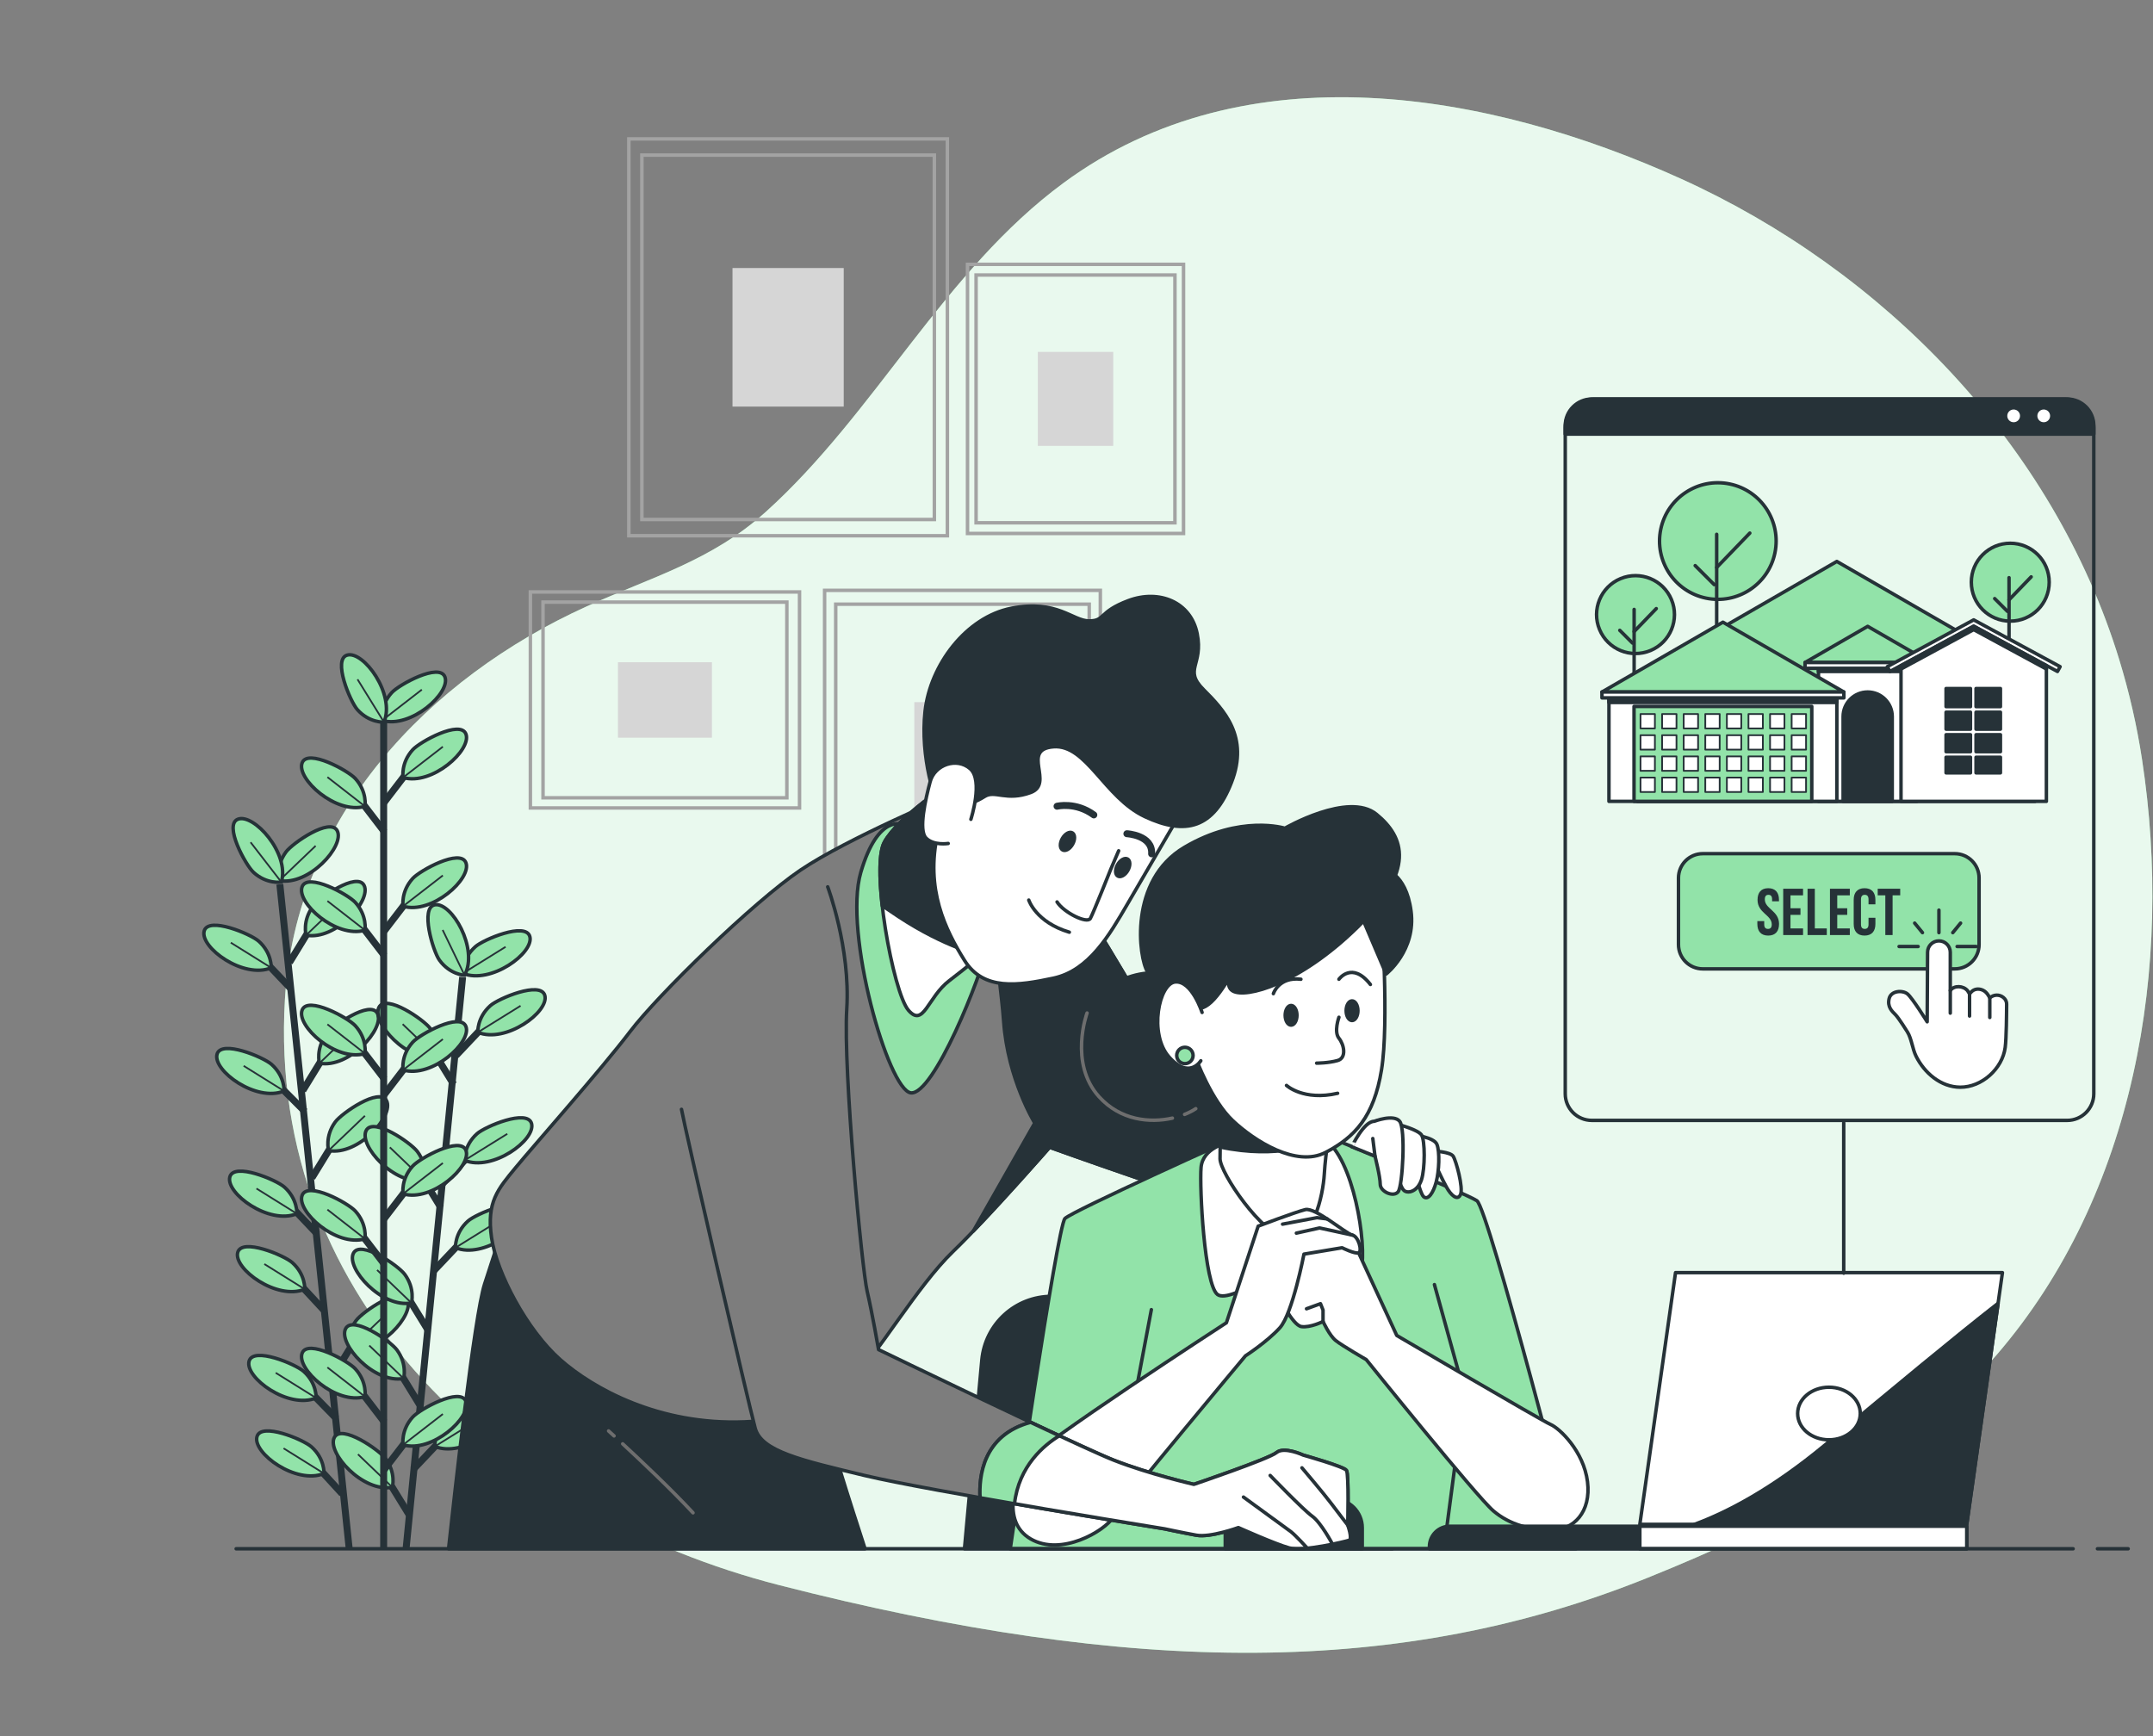 <?xml version="1.0" encoding="utf-8"?>
<!-- Generator: Adobe Illustrator 27.5.0, SVG Export Plug-In . SVG Version: 6.00 Build 0)  -->
<svg version="1.1" xmlns="http://www.w3.org/2000/svg" xmlns:xlink="http://www.w3.org/1999/xlink" x="0px" y="0px"
	 viewBox="0 0 620 500" style="enable-background:new 0 0 650 500;" xml:space="preserve">
<rect x="0" y="0" width="620" height="500" fill="#808080" stroke="none"/>
<g id="background">
	<g>
		<path style="fill:#92E3A9;" d="M610.312,190.093c-19.076-62.347-68.119-112.26-126.163-138.572
			c-55.37-25.1-125.371-37.5-177.836,1.129c-34.546,25.436-54.113,66.197-85.742,94.727c-15.721,14.181-32.933,18.789-51.637,27.271
			c-45.588,20.673-83.74,60.541-86.879,113.135c-5.248,87.934,64.458,148.758,142.236,168.705
			c102.783,26.36,179.612,26.36,250.21-2.108c36.667-14.786,73.979-33.493,100.412-64.113
			c39.974-46.306,51.021-112.08,41.93-171.552C615.349,208.934,613.153,199.38,610.312,190.093z"/>
		<path style="opacity:0.8;fill:#FFFFFF;" d="M610.312,190.093c-19.076-62.347-68.119-112.26-126.163-138.572
			c-55.37-25.1-125.371-37.5-177.836,1.129c-34.546,25.436-54.113,66.197-85.742,94.727c-15.721,14.181-32.933,18.789-51.637,27.271
			c-45.588,20.673-83.74,60.541-86.879,113.135c-5.248,87.934,64.458,148.758,142.236,168.705
			c102.783,26.36,179.612,26.36,250.21-2.108c36.667-14.786,73.979-33.493,100.412-64.113
			c39.974-46.306,51.021-112.08,41.93-171.552C615.349,208.934,613.153,199.38,610.312,190.093z"/>
	</g>
</g>
<g id="Pictures">
	<g>
		<g>
			<rect x="181.092" y="40.003" style="fill:none;stroke:#A3A3A3;stroke-miterlimit:10;" width="91.724" height="114.292"/>
			<rect x="184.843" y="44.676" style="fill:none;stroke:#A3A3A3;stroke-miterlimit:10;" width="84.223" height="104.944"/>
			<rect x="210.939" y="77.193" style="fill:#D6D6D6;" width="32.031" height="39.911"/>
		</g>
		<g>
			<rect x="278.615" y="76.129" style="fill:none;stroke:#A3A3A3;stroke-miterlimit:10;" width="62.204" height="77.508"/>
			<rect x="281.083" y="79.205" style="fill:none;stroke:#A3A3A3;stroke-miterlimit:10;" width="57.268" height="71.357"/>
			<rect x="298.856" y="101.35" style="fill:#D6D6D6;" width="21.722" height="27.066"/>
		</g>
		<g>
			
				<rect x="160.382" y="162.833" transform="matrix(-1.836970e-16 1 -1 -1.836970e-16 393.072 10.103)" style="fill:none;stroke:#A3A3A3;stroke-miterlimit:10;" width="62.204" height="77.508"/>
			
				<rect x="163.309" y="166.48" transform="matrix(-1.836970e-16 1 -1 -1.836970e-16 393.072 10.103)" style="fill:none;stroke:#A3A3A3;stroke-miterlimit:10;" width="56.351" height="70.216"/>
			
				<rect x="180.623" y="188.054" transform="matrix(-1.836970e-16 1 -1 -1.836970e-16 393.072 10.103)" style="fill:#D6D6D6;" width="21.722" height="27.066"/>
		</g>
		<g>
			<rect x="237.464" y="170.018" style="fill:none;stroke:#A3A3A3;stroke-miterlimit:10;" width="79.399" height="98.934"/>
			<rect x="240.664" y="174.006" style="fill:none;stroke:#A3A3A3;stroke-miterlimit:10;" width="72.999" height="90.959"/>
			<rect x="263.3" y="202.211" style="fill:#D6D6D6;" width="27.727" height="34.548"/>
		</g>
	</g>
</g>
<g id="Plants">
	<g>
		<g>
			
				<line style="fill:none;stroke:#263238;stroke-width:2;stroke-miterlimit:10;" x1="80.586" y1="254.675" x2="100.544" y2="445.909"/>
			<g>
				<g>
					
						<line style="fill:none;stroke:#263238;stroke-width:2;stroke-miterlimit:10;" x1="96.866" y1="408.551" x2="88.28" y2="399.755"/>
					<path style="fill:#92E3A9;stroke:#263238;stroke-miterlimit:10;" d="M91.029,402.619c0,0,0.259-4.227-3.601-7.674
						c-2.322-2.074-14.544-7.216-15.704-2.911C70.462,396.715,82.972,405.91,91.029,402.619z"/>
					
						<line style="fill:none;stroke:#263238;stroke-width:0.5;stroke-miterlimit:10;" x1="91.029" y1="402.619" x2="79.393" y2="395.368"/>
				</g>
				<g>
					
						<line style="fill:none;stroke:#263238;stroke-width:2;stroke-miterlimit:10;" x1="98.515" y1="430.197" x2="90.55" y2="421.504"/>
					<path style="fill:#92E3A9;stroke:#263238;stroke-miterlimit:10;" d="M93.299,424.367c0,0,0.259-4.227-3.601-7.674
						c-2.322-2.074-14.545-7.216-15.704-2.911C72.732,418.464,85.242,427.659,93.299,424.367z"/>
					
						<line style="fill:none;stroke:#263238;stroke-width:0.5;stroke-miterlimit:10;" x1="93.299" y1="424.367" x2="81.663" y2="417.117"/>
				</g>
				<g>
					
						<line style="fill:none;stroke:#263238;stroke-width:2;stroke-miterlimit:10;" x1="91.376" y1="355.416" x2="82.329" y2="345.86"/>
					<path style="fill:#92E3A9;stroke:#263238;stroke-miterlimit:10;" d="M85.49,349.548c0,0,0.259-4.227-3.601-7.674
						c-2.322-2.074-14.545-7.216-15.704-2.911C64.923,343.644,77.433,352.838,85.49,349.548z"/>
					
						<line style="fill:none;stroke:#263238;stroke-width:0.5;stroke-miterlimit:10;" x1="85.49" y1="349.548" x2="73.854" y2="342.297"/>
				</g>
				<g>
					
						<line style="fill:none;stroke:#263238;stroke-width:2;stroke-miterlimit:10;" x1="93.155" y1="377.216" x2="85.011" y2="368.433"/>
					<path style="fill:#92E3A9;stroke:#263238;stroke-miterlimit:10;" d="M87.76,371.296c0,0,0.259-4.227-3.601-7.674
						c-2.322-2.074-14.544-7.216-15.704-2.911C67.193,365.392,79.703,374.587,87.76,371.296z"/>
					
						<line style="fill:none;stroke:#263238;stroke-width:0.5;stroke-miterlimit:10;" x1="87.76" y1="371.296" x2="76.124" y2="364.046"/>
				</g>
				<g>
					
						<line style="fill:none;stroke:#263238;stroke-width:2;stroke-miterlimit:10;" x1="87.795" y1="320.112" x2="79.054" y2="311.355"/>
					<path style="fill:#92E3A9;stroke:#263238;stroke-miterlimit:10;" d="M81.803,314.218c0,0,0.259-4.227-3.601-7.674
						c-2.322-2.074-14.545-7.216-15.704-2.911C61.236,308.314,73.746,317.509,81.803,314.218z"/>
					
						<line style="fill:none;stroke:#263238;stroke-width:0.5;stroke-miterlimit:10;" x1="81.803" y1="314.218" x2="70.167" y2="306.967"/>
				</g>
				<g>
					
						<line style="fill:none;stroke:#263238;stroke-width:2;stroke-miterlimit:10;" x1="83.672" y1="284.654" x2="75.351" y2="275.871"/>
					<path style="fill:#92E3A9;stroke:#263238;stroke-miterlimit:10;" d="M78.1,278.735c0,0,0.259-4.227-3.601-7.675
						c-2.322-2.074-14.544-7.216-15.704-2.911C57.533,272.831,70.043,282.025,78.1,278.735z"/>
					
						<line style="fill:none;stroke:#263238;stroke-width:0.5;stroke-miterlimit:10;" x1="78.1" y1="278.735" x2="66.464" y2="271.484"/>
				</g>
				<g>
					
						<line style="fill:none;stroke:#263238;stroke-width:2;stroke-miterlimit:10;" x1="95.807" y1="396.444" x2="102.686" y2="385.225"/>
					<path style="fill:#92E3A9;stroke:#263238;stroke-miterlimit:10;" d="M100.588,388.594c0,0-1.126-4.083,1.939-8.253
						c1.844-2.509,12.741-10.064,14.765-6.091C119.492,378.571,109.15,390.151,100.588,388.594z"/>
					
						<line style="fill:none;stroke:#263238;stroke-width:0.5;stroke-miterlimit:10;" x1="100.588" y1="388.594" x2="111.065" y2="378.58"/>
				</g>
				<g>
					
						<line style="fill:none;stroke:#263238;stroke-width:2;stroke-miterlimit:10;" x1="89.834" y1="339.211" x2="96.713" y2="327.993"/>
					<path style="fill:#92E3A9;stroke:#263238;stroke-miterlimit:10;" d="M94.615,331.362c0,0-1.126-4.083,1.939-8.252
						c1.844-2.509,12.741-10.064,14.765-6.091C113.519,321.339,103.178,332.918,94.615,331.362z"/>
					
						<line style="fill:none;stroke:#263238;stroke-width:0.5;stroke-miterlimit:10;" x1="94.615" y1="331.362" x2="105.092" y2="321.348"/>
				</g>
				<g>
					
						<line style="fill:none;stroke:#263238;stroke-width:2;stroke-miterlimit:10;" x1="87.209" y1="314.06" x2="94.089" y2="302.841"/>
					<path style="fill:#92E3A9;stroke:#263238;stroke-miterlimit:10;" d="M91.99,306.21c0,0-1.126-4.083,1.939-8.253
						c1.844-2.509,12.741-10.063,14.765-6.091C110.895,296.187,100.553,307.767,91.99,306.21z"/>
					
						<line style="fill:none;stroke:#263238;stroke-width:0.5;stroke-miterlimit:10;" x1="91.99" y1="306.21" x2="102.467" y2="296.196"/>
				</g>
				<g>
					
						<line style="fill:none;stroke:#263238;stroke-width:2;stroke-miterlimit:10;" x1="83.361" y1="277.187" x2="90.24" y2="265.969"/>
					<path style="fill:#92E3A9;stroke:#263238;stroke-miterlimit:10;" d="M88.142,269.338c0,0-1.126-4.083,1.939-8.253
						c1.844-2.509,12.741-10.063,14.765-6.091C107.047,259.315,96.705,270.895,88.142,269.338z"/>
					
						<line style="fill:none;stroke:#263238;stroke-width:0.5;stroke-miterlimit:10;" x1="88.142" y1="269.338" x2="98.619" y2="259.324"/>
					<path style="fill:#92E3A9;stroke:#263238;stroke-miterlimit:10;" d="M80.419,253.613c0,0-1.126-4.083,1.939-8.253
						c1.844-2.509,12.741-10.063,14.765-6.091C99.323,243.59,88.981,255.169,80.419,253.613z"/>
					
						<line style="fill:none;stroke:#263238;stroke-width:0.5;stroke-miterlimit:10;" x1="80.419" y1="253.613" x2="90.896" y2="243.599"/>
					<path style="fill:#92E3A9;stroke:#263238;stroke-miterlimit:10;" d="M81.026,254.045c0,0-4.178,0.692-8.004-2.794
						c-2.302-2.097-8.672-13.726-4.509-15.322C73.04,234.193,83.471,245.693,81.026,254.045z"/>
					
						<line style="fill:none;stroke:#263238;stroke-width:0.5;stroke-miterlimit:10;" x1="81.026" y1="254.045" x2="72.165" y2="242.575"/>
				</g>
			</g>
		</g>
		<g>
			
				<line style="fill:none;stroke:#263238;stroke-width:2;stroke-miterlimit:10;" x1="133.225" y1="281.405" x2="116.952" y2="445.909"/>
			<g>
				<g>
					
						<line style="fill:none;stroke:#263238;stroke-width:2;stroke-miterlimit:10;" x1="117.768" y1="436.176" x2="110.882" y2="424.962"/>
					<path style="fill:#92E3A9;stroke:#263238;stroke-miterlimit:10;" d="M112.982,428.33c0,0,1.124-4.083-1.944-8.251
						c-1.846-2.508-12.747-10.056-14.768-6.082C94.072,418.318,104.42,429.891,112.982,428.33z"/>
					
						<line style="fill:none;stroke:#263238;stroke-width:0.5;stroke-miterlimit:10;" x1="112.982" y1="428.33" x2="103.089" y2="418.839"/>
				</g>
				<g>
					
						<line style="fill:none;stroke:#263238;stroke-width:2;stroke-miterlimit:10;" x1="123.275" y1="383.102" x2="116.389" y2="371.887"/>
					<path style="fill:#92E3A9;stroke:#263238;stroke-miterlimit:10;" d="M118.489,375.255c0,0,1.124-4.083-1.944-8.251
						c-1.846-2.508-12.747-10.056-14.768-6.082C99.579,365.243,109.928,376.817,118.489,375.255z"/>
					
						<line style="fill:none;stroke:#263238;stroke-width:0.5;stroke-miterlimit:10;" x1="118.489" y1="375.255" x2="108.596" y2="365.764"/>
				</g>
				<g>
					
						<line style="fill:none;stroke:#263238;stroke-width:2;stroke-miterlimit:10;" x1="121.018" y1="404.852" x2="114.132" y2="393.638"/>
					<path style="fill:#92E3A9;stroke:#263238;stroke-miterlimit:10;" d="M116.232,397.005c0,0,1.124-4.083-1.944-8.251
						c-1.846-2.508-12.747-10.056-14.768-6.082C97.322,386.993,107.671,398.567,116.232,397.005z"/>
					
						<line style="fill:none;stroke:#263238;stroke-width:0.5;stroke-miterlimit:10;" x1="116.232" y1="397.005" x2="106.339" y2="387.514"/>
				</g>
				<g>
					
						<line style="fill:none;stroke:#263238;stroke-width:2;stroke-miterlimit:10;" x1="126.941" y1="347.77" x2="120.055" y2="336.556"/>
					<path style="fill:#92E3A9;stroke:#263238;stroke-miterlimit:10;" d="M122.156,339.924c0,0,1.124-4.083-1.944-8.251
						c-1.846-2.508-12.747-10.056-14.768-6.082C103.245,329.912,113.594,341.485,122.156,339.924z"/>
					
						<line style="fill:none;stroke:#263238;stroke-width:0.5;stroke-miterlimit:10;" x1="122.156" y1="339.924" x2="112.262" y2="330.432"/>
				</g>
				<g>
					
						<line style="fill:none;stroke:#263238;stroke-width:2;stroke-miterlimit:10;" x1="130.624" y1="312.284" x2="123.738" y2="301.07"/>
					<path style="fill:#92E3A9;stroke:#263238;stroke-miterlimit:10;" d="M125.838,304.438c0,0,1.124-4.083-1.944-8.251
						c-1.845-2.508-12.747-10.056-14.768-6.082C106.927,294.426,117.276,305.999,125.838,304.438z"/>
					
						<line style="fill:none;stroke:#263238;stroke-width:0.5;stroke-miterlimit:10;" x1="125.838" y1="304.438" x2="115.945" y2="294.947"/>
				</g>
				<g>
					
						<line style="fill:none;stroke:#263238;stroke-width:2;stroke-miterlimit:10;" x1="118.929" y1="423.27" x2="127.971" y2="413.709"/>
					<path style="fill:#92E3A9;stroke:#263238;stroke-miterlimit:10;" d="M125.224,416.574c0,0-0.261-4.227,3.596-7.677
						c2.321-2.076,14.54-7.224,15.702-2.92C145.787,410.658,133.283,419.86,125.224,416.574z"/>
					
						<line style="fill:none;stroke:#263238;stroke-width:0.5;stroke-miterlimit:10;" x1="125.224" y1="416.574" x2="137.539" y2="408.931"/>
				</g>
				<g>
					
						<line style="fill:none;stroke:#263238;stroke-width:2;stroke-miterlimit:10;" x1="124.868" y1="366.034" x2="133.91" y2="356.473"/>
					<path style="fill:#92E3A9;stroke:#263238;stroke-miterlimit:10;" d="M131.163,359.338c0,0-0.261-4.227,3.596-7.677
						c2.321-2.075,14.54-7.224,15.702-2.92C151.726,353.422,139.222,362.624,131.163,359.338z"/>
					
						<line style="fill:none;stroke:#263238;stroke-width:0.5;stroke-miterlimit:10;" x1="131.163" y1="359.338" x2="143.478" y2="351.696"/>
				</g>
				<g>
					
						<line style="fill:none;stroke:#263238;stroke-width:2;stroke-miterlimit:10;" x1="127.478" y1="340.882" x2="136.52" y2="331.32"/>
					<path style="fill:#92E3A9;stroke:#263238;stroke-miterlimit:10;" d="M133.773,334.185c0,0-0.261-4.227,3.596-7.676
						c2.321-2.076,14.54-7.224,15.703-2.921C154.336,328.269,141.832,337.471,133.773,334.185z"/>
					
						<line style="fill:none;stroke:#263238;stroke-width:0.5;stroke-miterlimit:10;" x1="133.773" y1="334.185" x2="146.088" y2="326.543"/>
				</g>
				<g>
					
						<line style="fill:none;stroke:#263238;stroke-width:2;stroke-miterlimit:10;" x1="131.305" y1="304.007" x2="140.347" y2="294.446"/>
					<path style="fill:#92E3A9;stroke:#263238;stroke-miterlimit:10;" d="M137.599,297.311c0,0-0.261-4.227,3.597-7.677
						c2.321-2.076,14.54-7.224,15.702-2.921C158.163,291.395,145.658,300.597,137.599,297.311z"/>
					
						<line style="fill:none;stroke:#263238;stroke-width:0.5;stroke-miterlimit:10;" x1="137.599" y1="297.311" x2="149.914" y2="289.668"/>
					<path style="fill:#92E3A9;stroke:#263238;stroke-miterlimit:10;" d="M133.279,280.332c0,0-0.261-4.227,3.596-7.676
						c2.321-2.076,14.54-7.224,15.703-2.921C153.842,274.416,141.338,283.618,133.279,280.332z"/>
					
						<line style="fill:none;stroke:#263238;stroke-width:0.5;stroke-miterlimit:10;" x1="133.279" y1="280.332" x2="145.594" y2="272.69"/>
					<path style="fill:#92E3A9;stroke:#263238;stroke-miterlimit:10;" d="M133.785,280.88c0,0-4.231-0.183-7.257-4.382
						c-1.821-2.526-5.66-15.218-1.258-15.922C130.058,259.809,137.898,273.21,133.785,280.88z"/>
					
						<line style="fill:none;stroke:#263238;stroke-width:0.5;stroke-miterlimit:10;" x1="133.785" y1="280.88" x2="127.476" y2="267.831"/>
				</g>
			</g>
		</g>
		<g>
			
				<line style="fill:none;stroke:#263238;stroke-width:2;stroke-miterlimit:10;" x1="110.483" y1="204.066" x2="110.483" y2="445.909"/>
			<g>
				<g>
					
						<line style="fill:none;stroke:#263238;stroke-width:2;stroke-miterlimit:10;" x1="110.676" y1="409.546" x2="102.669" y2="399.103"/>
					<path style="fill:#92E3A9;stroke:#263238;stroke-miterlimit:10;" d="M105.106,402.236c0,0,0.696-4.177-2.785-8.007
						c-2.095-2.304-13.717-8.686-15.317-4.526C85.263,394.229,96.751,404.672,105.106,402.236z"/>
					
						<line style="fill:none;stroke:#263238;stroke-width:0.5;stroke-miterlimit:10;" x1="105.106" y1="402.236" x2="94.286" y2="393.816"/>
				</g>
				<g>
					
						<line style="fill:none;stroke:#263238;stroke-width:2;stroke-miterlimit:10;" x1="110.676" y1="364.097" x2="102.669" y2="353.654"/>
					<path style="fill:#92E3A9;stroke:#263238;stroke-miterlimit:10;" d="M105.106,356.787c0,0,0.696-4.177-2.785-8.007
						c-2.095-2.304-13.717-8.686-15.317-4.525C85.263,348.78,96.751,359.224,105.106,356.787z"/>
					
						<line style="fill:none;stroke:#263238;stroke-width:0.5;stroke-miterlimit:10;" x1="105.106" y1="356.787" x2="94.286" y2="348.367"/>
				</g>
				<g>
					
						<line style="fill:none;stroke:#263238;stroke-width:2;stroke-miterlimit:10;" x1="110.676" y1="310.738" x2="102.669" y2="300.294"/>
					<path style="fill:#92E3A9;stroke:#263238;stroke-miterlimit:10;" d="M105.106,303.427c0,0,0.696-4.177-2.785-8.007
						c-2.095-2.304-13.717-8.686-15.317-4.526C85.263,295.421,96.751,305.864,105.106,303.427z"/>
					
						<line style="fill:none;stroke:#263238;stroke-width:0.5;stroke-miterlimit:10;" x1="105.106" y1="303.427" x2="94.286" y2="295.008"/>
				</g>
				<g>
					
						<line style="fill:none;stroke:#263238;stroke-width:2;stroke-miterlimit:10;" x1="110.676" y1="275.217" x2="102.669" y2="264.773"/>
					<path style="fill:#92E3A9;stroke:#263238;stroke-miterlimit:10;" d="M105.106,267.906c0,0,0.696-4.177-2.785-8.007
						c-2.095-2.304-13.717-8.687-15.317-4.526C85.263,259.899,96.751,270.343,105.106,267.906z"/>
					
						<line style="fill:none;stroke:#263238;stroke-width:0.5;stroke-miterlimit:10;" x1="105.106" y1="267.906" x2="94.286" y2="259.487"/>
				</g>
				<g>
					
						<line style="fill:none;stroke:#263238;stroke-width:2;stroke-miterlimit:10;" x1="110.676" y1="239.54" x2="102.669" y2="229.097"/>
					<path style="fill:#92E3A9;stroke:#263238;stroke-miterlimit:10;" d="M105.106,232.23c0,0,0.696-4.177-2.785-8.007
						c-2.095-2.304-13.717-8.686-15.317-4.526C85.263,224.223,96.751,234.667,105.106,232.23z"/>
					
						<line style="fill:none;stroke:#263238;stroke-width:0.5;stroke-miterlimit:10;" x1="105.106" y1="232.23" x2="94.286" y2="223.81"/>
				</g>
				<g>
					
						<line style="fill:none;stroke:#263238;stroke-width:2;stroke-miterlimit:10;" x1="110.499" y1="423.424" x2="118.506" y2="412.981"/>
					<path style="fill:#92E3A9;stroke:#263238;stroke-miterlimit:10;" d="M116.069,416.114c0,0-0.696-4.177,2.785-8.007
						c2.094-2.304,13.717-8.686,15.317-4.525C135.912,408.107,124.424,418.551,116.069,416.114z"/>
					
						<line style="fill:none;stroke:#263238;stroke-width:0.5;stroke-miterlimit:10;" x1="116.069" y1="416.114" x2="127.529" y2="407.241"/>
				</g>
				<g>
					
						<line style="fill:none;stroke:#263238;stroke-width:2;stroke-miterlimit:10;" x1="110.499" y1="351.141" x2="118.506" y2="340.697"/>
					<path style="fill:#92E3A9;stroke:#263238;stroke-miterlimit:10;" d="M116.069,343.83c0,0-0.696-4.178,2.785-8.007
						c2.094-2.304,13.717-8.687,15.317-4.526C135.912,335.824,124.424,346.267,116.069,343.83z"/>
					
						<line style="fill:none;stroke:#263238;stroke-width:0.5;stroke-miterlimit:10;" x1="116.069" y1="343.83" x2="127.529" y2="334.958"/>
				</g>
				<g>
					
						<line style="fill:none;stroke:#263238;stroke-width:2;stroke-miterlimit:10;" x1="110.499" y1="315.465" x2="118.506" y2="305.021"/>
					<path style="fill:#92E3A9;stroke:#263238;stroke-miterlimit:10;" d="M116.069,308.154c0,0-0.696-4.177,2.785-8.007
						c2.094-2.304,13.717-8.686,15.317-4.525C135.912,300.147,124.424,310.591,116.069,308.154z"/>
					
						<line style="fill:none;stroke:#263238;stroke-width:0.5;stroke-miterlimit:10;" x1="116.069" y1="308.154" x2="127.529" y2="299.281"/>
				</g>
				<g>
					
						<line style="fill:none;stroke:#263238;stroke-width:2;stroke-miterlimit:10;" x1="110.499" y1="268.31" x2="118.506" y2="257.866"/>
					<path style="fill:#92E3A9;stroke:#263238;stroke-miterlimit:10;" d="M116.069,260.999c0,0-0.696-4.177,2.785-8.007
						c2.094-2.304,13.717-8.687,15.317-4.526C135.912,252.992,124.424,263.436,116.069,260.999z"/>
					
						<line style="fill:none;stroke:#263238;stroke-width:0.5;stroke-miterlimit:10;" x1="116.069" y1="260.999" x2="127.529" y2="252.127"/>
				</g>
				<g>
					
						<line style="fill:none;stroke:#263238;stroke-width:2;stroke-miterlimit:10;" x1="110.499" y1="231.237" x2="118.506" y2="220.794"/>
					<path style="fill:#92E3A9;stroke:#263238;stroke-miterlimit:10;" d="M116.069,223.927c0,0-0.696-4.178,2.785-8.007
						c2.094-2.304,13.717-8.687,15.317-4.526C135.912,215.92,124.424,226.363,116.069,223.927z"/>
					
						<line style="fill:none;stroke:#263238;stroke-width:0.5;stroke-miterlimit:10;" x1="116.069" y1="223.927" x2="127.529" y2="215.054"/>
					<path style="fill:#92E3A9;stroke:#263238;stroke-miterlimit:10;" d="M110.02,207.485c0,0-0.696-4.178,2.785-8.007
						c2.094-2.304,13.717-8.686,15.317-4.525C129.863,199.478,118.375,209.921,110.02,207.485z"/>
					
						<line style="fill:none;stroke:#263238;stroke-width:0.5;stroke-miterlimit:10;" x1="110.02" y1="207.485" x2="121.48" y2="198.612"/>
					<path style="fill:#92E3A9;stroke:#263238;stroke-miterlimit:10;" d="M110.579,207.977c0,0-4.227,0.254-7.671-3.609
						c-2.072-2.325-7.2-14.552-2.894-15.707C104.697,187.404,113.878,199.924,110.579,207.977z"/>
					
						<line style="fill:none;stroke:#263238;stroke-width:0.5;stroke-miterlimit:10;" x1="110.579" y1="207.977" x2="102.957" y2="195.65"/>
				</g>
			</g>
		</g>
	</g>
</g>
<g id="Characters">
	<g>
		<g>
			<g>
				<path style="fill:#263238;stroke:#263238;stroke-linecap:round;stroke-linejoin:round;stroke-miterlimit:10;" d="
					M249.11,446.047c-3.554-10.902-12.226-37.826-11.535-38.863c0.868-1.302,0.868-8.243,0.868-8.243s-28.199,3.471-48.154-13.449
					c-19.956-16.919-43.816-36.875-43.816-36.875s-3.471,10.412-6.941,21.257c-2.935,9.172-8.662,60.537-10.36,76.171H249.11z"/>
				<g>
					<path style="fill:none;stroke:#6E6E6E;stroke-linecap:round;stroke-linejoin:round;stroke-miterlimit:10;" d="M179.319,415.83
						c5.058,4.675,13.816,12.931,20.247,19.857"/>
					<path style="fill:none;stroke:#6E6E6E;stroke-linecap:round;stroke-linejoin:round;stroke-miterlimit:10;" d="M175.257,412.114
						c0,0,0.575,0.518,1.572,1.428"/>
				</g>
			</g>
			<g>
				<path style="fill:#7D7D7D;stroke:#263238;stroke-linecap:round;stroke-linejoin:round;stroke-miterlimit:10;" d="
					M273.716,228.986c0,0-29.657,12.449-43.204,21.602c-13.547,9.153-41.007,35.881-49.062,46.499
					c-8.055,10.618-27.826,32.952-32.952,39.177c-5.126,6.224-8.421,9.886-6.957,20.138c1.464,10.252,10.252,26.728,19.771,35.149
					c9.52,8.421,28.543,18.942,53.09,17.941c14.272-0.582,22.7-3.661,30.389-11.35c7.689-7.689,19.405-27.826,29.657-37.712
					c10.252-9.886,27.826-30.023,27.826-30.023s46.865,16.842,51.259,16.842c4.394,0,26.362-12.449,26.728-16.11
					c0.366-3.661-48.33-35.881-52.724-43.936c-4.394-8.055-13.547-22.701-13.547-22.701S292.023,232.647,273.716,228.986z"/>
				<path style="fill:#263238;stroke:#263238;stroke-linecap:round;stroke-linejoin:round;stroke-miterlimit:10;" d="
					M327.538,287.202c-4.394-8.055-13.547-22.701-13.547-22.701s-6.38-9.245-15.125-18.346c-2.047,0.401-3.777,1.042-5.061,1.989
					c-11.354,8.366-5.976,29.282-4.781,46.014c1.195,16.732,8.964,29.282,8.964,29.282l-17.693,31.097
					c9.958-10.357,21.98-24.131,21.98-24.131s46.865,16.842,51.259,16.842c4.394,0,26.362-12.449,26.728-16.11
					C380.628,327.477,331.932,295.257,327.538,287.202z"/>
				<path style="fill:#92E3A9;stroke:#263238;stroke-linecap:round;stroke-linejoin:round;stroke-miterlimit:10;" d="
					M260.143,237.552c0,0-7.214-3.607-12.263,13.706c-5.05,17.313,7.935,62.759,14.427,63.48
					c6.492,0.721,20.198-33.183,22.362-43.282C286.834,261.357,280.341,231.06,260.143,237.552z"/>
			</g>
			<g>
				<g>
					<path style="fill:#FFFFFF;stroke:#263238;stroke-linecap:round;stroke-linejoin:round;stroke-miterlimit:10;" d="
						M282.503,275.119c0,0-3.743,3.186-9.153,7.323c-6.224,4.76-7.37,13.617-11.764,8.491c-4.394-5.126-10.937-41.078-6.909-48.4
						c4.027-7.323,19.039-17.208,20.137-17.941c1.098-0.732,11.35,12.815,12.082,22.701
						C287.629,257.178,282.503,275.119,282.503,275.119z"/>
					<path style="fill:#263238;stroke:#263238;stroke-linecap:round;stroke-linejoin:round;stroke-miterlimit:10;" d="
						M274.814,224.592c-1.098,0.732-16.11,10.618-20.137,17.941c-1.584,2.88-1.529,10.193-0.617,18.313
						c1.439,0.983,2.995,2.028,4.676,3.136c13.573,8.946,23.767,11.137,23.767,11.137l0.751-39.127
						C279.949,229.484,275.516,224.124,274.814,224.592z"/>
				</g>
				<g>
					<path style="fill:#FFFFFF;stroke:#263238;stroke-linecap:round;stroke-linejoin:round;stroke-miterlimit:10;" d="
						M339.987,234.112c0,0-10.252,17.574-15.378,26.362c-5.126,8.787-10.984,19.039-21.236,21.236
						c-10.252,2.197-20.137,3.661-25.63-5.126c-5.492-8.787-11.35-20.504-7.689-36.614c3.661-16.11,9.886-20.87,17.575-26.728
						s15.378-9.52,24.165-6.224C320.581,210.313,339.987,234.112,339.987,234.112z"/>
					<g>
						<g>
							<path style="fill:#263238;stroke:#263238;stroke-linecap:round;stroke-linejoin:round;stroke-miterlimit:10;" d="
								M308.872,243.161c-0.773,1.359-2.061,2.085-2.877,1.621c-0.815-0.464-0.85-1.942-0.076-3.301
								c0.773-1.359,2.062-2.085,2.877-1.621C309.611,240.323,309.646,241.801,308.872,243.161z"/>
							<path style="fill:#263238;stroke:#263238;stroke-linecap:round;stroke-linejoin:round;stroke-miterlimit:10;" d="
								M324.785,250.695c-0.773,1.359-2.061,2.085-2.877,1.621c-0.816-0.464-0.85-1.942-0.076-3.301
								c0.774-1.359,2.062-2.085,2.877-1.621C325.524,247.857,325.558,249.335,324.785,250.695z"/>
							
								<path style="fill:none;stroke:#263238;stroke-width:2;stroke-linecap:round;stroke-linejoin:round;stroke-miterlimit:10;" d="
								M304.397,232.194c0,0,5.389-1.328,10.595,2.502"/>
							
								<path style="fill:none;stroke:#263238;stroke-width:2;stroke-linecap:round;stroke-linejoin:round;stroke-miterlimit:10;" d="
								M324.508,240.112c0,0,7.451,0.389,7.129,5.794"/>
							<path style="fill:none;stroke:#263238;stroke-linecap:round;stroke-linejoin:round;stroke-miterlimit:10;" d="
								M296.257,259.223c0,0,2.025,6.365,11.678,9.251"/>
						</g>
						<path style="fill:none;stroke:#263238;stroke-linecap:round;stroke-linejoin:round;stroke-miterlimit:10;" d="
							M322.142,245.031l-2.265,5.286c0,0-4.976,12.51-5.886,14.184c-0.91,1.673-7.706-1.724-9.594-4.745"/>
					</g>
				</g>
				<path style="fill:#263238;stroke:#263238;stroke-linecap:round;stroke-linejoin:round;stroke-miterlimit:10;" d="
					M279.574,231.183c0,0,1.098,0,4.027-1.831c2.929-1.831,6.224,1.464,13.181-1.098c6.957-2.563-2.929-12.449,6.59-13.181
					c9.52-0.732,14.645,14.645,26.362,20.138c11.716,5.492,19.771,3.295,24.897-9.886c5.126-13.181-2.197-20.87-8.055-26.728
					c-5.858-5.858,0-6.957-1.831-16.11c-1.831-9.153-10.984-12.815-19.771-9.52c-8.787,3.295-6.59,5.858-11.35,5.858
					s-9.153-6.224-22.334-3.661c-13.181,2.563-23.433,16.476-24.897,29.657c-1.465,13.181,2.929,27.094,4.76,27.826
					C272.984,233.38,279.574,231.183,279.574,231.183z"/>
				<path style="fill:#FFFFFF;stroke:#263238;stroke-linecap:round;stroke-linejoin:round;stroke-miterlimit:10;" d="
					M279.587,235.96c0,0,3.624-11.238-0.215-14.575c-3.839-3.337-10.208-1.192-11.524,3.776c-1.315,4.968-3.382,13.892-1.205,16.169
					c2.177,2.276,6.407,1.589,6.407,1.589"/>
			</g>
		</g>
		<g>
			<path style="fill:#263238;stroke:#263238;stroke-linecap:round;stroke-linejoin:round;stroke-miterlimit:10;" d="
				M400.961,446.047l-15.742-57.826c-2.39-8.779-10.362-14.872-19.461-14.872h-62.93c-10.424,0-19.13,7.943-20.085,18.323l-5,54.375
				H400.961z"/>
			<g>
				<g>
					<g>
						<path style="fill:#92E3A9;stroke:#263238;stroke-linecap:round;stroke-linejoin:round;stroke-miterlimit:10;" d="
							M356.097,327.501c0,0-47.232,21.236-49.428,23.433c-2.197,2.197-15.744,95.114-15.744,95.114h162.931
							c0,0-25.263-98.043-28.559-100.24c-3.295-2.197-46.499-20.137-47.598-20.137C376.6,325.67,356.097,327.501,356.097,327.501z"
							/>
						<g>
							<path style="fill:#FFFFFF;stroke:#263238;stroke-linecap:round;stroke-linejoin:round;stroke-miterlimit:10;" d="
								M412.946,331.504c0,0,4.67,0.212,5.52,1.486c0.849,1.274,2.972,9.129,2.123,11.039c-0.849,1.911-2.76,0.212-4.034-2.123
								c-1.274-2.335-2.335-4.67-2.335-4.67l-2.335-1.698L412.946,331.504z"/>
							<path style="fill:#FFFFFF;stroke:#263238;stroke-linecap:round;stroke-linejoin:round;stroke-miterlimit:10;" d="
								M407.002,326.834c0,0,5.944,0.637,6.793,2.76c0.849,2.123,0.637,7.643-0.212,10.827c-0.849,3.184-2.335,5.307-3.609,4.246
								c-1.274-1.061-3.821-12.313-3.821-13.587S406.365,326.834,407.002,326.834z"/>
							<path style="fill:#FFFFFF;stroke:#263238;stroke-linecap:round;stroke-linejoin:round;stroke-miterlimit:10;" d="
								M402.756,323.862c0,0,5.52,1.486,6.581,2.972c1.061,1.486,1.061,9.766,0,12.95c-1.061,3.184-3.609,4.034-4.883,3.184
								c-1.274-0.849-2.548-6.157-2.548-8.704C401.907,331.716,402.756,323.862,402.756,323.862z"/>
							<g>
								<path style="fill:#FFFFFF;stroke:#263238;stroke-linecap:round;stroke-linejoin:round;stroke-miterlimit:10;" d="
									M395.739,322.937c0,0,5.607-2.157,7.332,0c1.725,2.157,0.863,18.547-0.431,20.272c-1.294,1.725-5.176,0-5.176-2.157
									c0-2.157-1.502-8.062-1.502-8.062l-6.693-2.72C389.27,330.27,392.72,322.937,395.739,322.937z"/>
								
									<line style="fill:#FFFFFF;stroke:#263238;stroke-linecap:round;stroke-linejoin:round;stroke-miterlimit:10;" x1="395.962" y1="332.99" x2="395.326" y2="327.895"/>
							</g>
						</g>
						<path style="fill:#FFFFFF;stroke:#263238;stroke-linecap:round;stroke-linejoin:round;stroke-miterlimit:10;" d="
							M353.468,329.119c0,0-7.126,1.425-7.601,7.126c-0.475,5.701,0.95,33.731,4.751,36.581c3.801,2.85,22.329-10.452,22.329-10.452
							s14.728,7.601,18.053,5.226c3.326-2.375,0.475-27.08-6.651-36.581S353.468,329.119,353.468,329.119z"/>
						
							<line style="fill:none;stroke:#263238;stroke-linecap:round;stroke-linejoin:round;stroke-miterlimit:10;" x1="324.344" y1="415.409" x2="331.558" y2="377.177"/>
					</g>
					<polyline style="fill:none;stroke:#263238;stroke-linecap:round;stroke-linejoin:round;stroke-miterlimit:10;" points="
						413.072,369.963 421.728,401.302 415.957,444.985 					"/>
				</g>
				
					<ellipse style="fill:#263238;stroke:#263238;stroke-linecap:round;stroke-linejoin:round;stroke-miterlimit:10;" cx="332.698" cy="301.557" rx="22.517" ry="21.419"/>
				<g>
					<path style="fill:none;stroke:#6E6E6E;stroke-linecap:round;stroke-linejoin:round;stroke-miterlimit:10;" d="M341.127,320.947
						c1.237-0.489,2.328-1.053,3.221-1.649"/>
					<path style="fill:none;stroke:#6E6E6E;stroke-linecap:round;stroke-linejoin:round;stroke-miterlimit:10;" d="M313.042,291.748
						c0,0-5.322,14.401,3.444,24.106c6.171,6.832,14.67,7.613,21.127,6.166"/>
				</g>
				<g>
					<path style="fill:#FFFFFF;stroke:#263238;stroke-linecap:round;stroke-linejoin:round;stroke-miterlimit:10;" d="
						M351.703,315.419c0,0-0.366,14.279-0.366,18.307s12.083,21.968,19.405,23.067c7.323,1.099,10.252-12.449,10.618-18.673
						c0.366-6.224,1.831-15.012,1.831-15.012S361.955,327.501,351.703,315.419z"/>
					<path style="fill:#263238;stroke:#263238;stroke-linecap:round;stroke-linejoin:round;stroke-miterlimit:10;" d="
						M378.428,329.168l-3.719-5.285c-7.079,0.057-16.955-1.333-23.006-8.465c0,0-0.236,9.218-0.329,14.93
						C368.383,333.942,378.428,329.168,378.428,329.168z"/>
				</g>
				<g>
					<path style="fill:#FFFFFF;stroke:#263238;stroke-linecap:round;stroke-linejoin:round;stroke-miterlimit:10;" d="
						M344.38,304.801c0,0,4.394,12.083,10.618,17.941c6.224,5.858,18.307,13.547,26.728,9.154
						c8.421-4.394,13.913-10.252,16.11-23.799c2.197-13.547,0-44.669,0-44.669s-1.098-6.59-12.815-8.787
						c-11.716-2.197-31.854,1.831-35.881,9.886c-4.028,8.055-5.126,18.673-5.126,25.263
						C344.014,296.379,344.38,304.801,344.38,304.801z"/>
					<g>
						
							<ellipse style="fill:#263238;stroke:#263238;stroke-linecap:round;stroke-linejoin:round;stroke-miterlimit:10;" cx="371.791" cy="292.405" rx="1.699" ry="2.832"/>
						<path style="fill:#263238;stroke:#263238;stroke-linecap:round;stroke-linejoin:round;stroke-miterlimit:10;" d="
							M391.046,291.084c0,1.564-0.761,2.832-1.699,2.832c-0.938,0-1.699-1.268-1.699-2.832s0.761-2.832,1.699-2.832
							C390.286,288.252,391.046,289.52,391.046,291.084z"/>
						<path style="fill:none;stroke:#263238;stroke-linecap:round;stroke-linejoin:round;stroke-miterlimit:10;" d="
							M366.694,286.176c0,0,1.51-4.908,7.929-4.153"/>
						<path style="fill:none;stroke:#263238;stroke-linecap:round;stroke-linejoin:round;stroke-miterlimit:10;" d="
							M385.572,282.022c0,0,3.775-5.286,9.061,1.51"/>
						<path style="fill:none;stroke:#263238;stroke-linecap:round;stroke-linejoin:round;stroke-miterlimit:10;" d="
							M385.572,292.971c0,0-1.51,4.153,0,6.041c1.51,1.888,2.265,5.663-0.378,6.419c-2.643,0.755-6.041,0.755-6.041,0.755"/>
						<path style="fill:none;stroke:#263238;stroke-linecap:round;stroke-linejoin:round;stroke-miterlimit:10;" d="
							M370.469,312.604c0,0,4.908,4.531,14.725,2.265"/>
					</g>
				</g>
				<path style="fill:#263238;stroke:#263238;stroke-linecap:round;stroke-linejoin:round;stroke-miterlimit:10;" d="
					M391.613,262.767l7.551,17.745c0,0,8.684-6.796,7.174-18.123c-1.51-11.327-7.929-12.082-7.929-12.082L391.613,262.767z"/>
				<path style="fill:#263238;stroke:#263238;stroke-linecap:round;stroke-linejoin:round;stroke-miterlimit:10;" d="
					M342.183,287.592c0,0,1.416,4.991,5.81,1.696c4.394-3.295,9.202-13.778,9.202-13.778s-5.858,7.689-2.197,9.886
					c3.661,2.197,19.039-1.831,35.881-18.307c16.842-16.476,13.547-25.996,5.492-32.586c-8.055-6.59-26.362,4.028-26.362,4.028
					s-12.815-4.028-28.925,5.492c-16.11,9.52-13.181,31.854-10.618,35.881C333.03,283.931,333.396,291.254,342.183,287.592z"/>
				<path style="fill:#FFFFFF;stroke:#263238;stroke-linecap:round;stroke-linejoin:round;stroke-miterlimit:10;" d="
					M346.165,291.586c0,0-2.929-9.153-7.689-8.787c-4.76,0.366-7.689,15.012-1.831,21.602c5.858,6.59,9.153,1.098,9.153,1.098"/>
				<path style="fill:#92E3A9;stroke:#263238;stroke-linecap:round;stroke-linejoin:round;stroke-miterlimit:10;" d="
					M343.575,303.972c0,1.302-1.055,2.357-2.357,2.357c-1.301,0-2.357-1.055-2.357-2.357s1.055-2.357,2.357-2.357
					C342.52,301.616,343.575,302.671,343.575,303.972z"/>
				<g>
					<g>
						<path style="fill:#FFFFFF;stroke:#263238;stroke-linecap:round;stroke-linejoin:round;stroke-miterlimit:10;" d="
							M391.246,360.819l10.984,23.799c0,0,41.74,24.531,44.303,25.63c2.563,1.098,9.52,7.689,10.618,16.476
							c1.098,8.787-4.027,13.913-10.252,13.913s-12.082-1.465-16.842-5.492c-4.76-4.027-36.614-43.57-36.614-43.57
							s-6.957-4.028-8.787-5.492c-1.831-1.465-3.661-5.492-3.661-5.492s-3.661,1.831-6.224,1.465
							c-2.563-0.366-6.59-8.787-6.59-8.787s4.027-13.181,5.126-15.012c1.098-1.831,10.984-2.197,10.984-2.197L391.246,360.819z"/>
						<polyline style="fill:none;stroke:#263238;stroke-linecap:round;stroke-linejoin:round;stroke-miterlimit:10;" points="
							376.234,376.93 380.262,375.465 380.994,377.296 380.994,380.591 						"/>
					</g>
					<path style="fill:#FFFFFF;stroke:#263238;stroke-linecap:round;stroke-linejoin:round;stroke-miterlimit:10;" d="
						M353.167,380.957l9.154-27.826c0,0,10.618-4.027,13.547-4.76c2.929-0.732,11.716,6.957,13.547,7.323
						c1.831,0.366,2.929,4.76,1.831,5.126c-1.099,0.366-4.76-1.464-4.76-1.464l-10.984,1.831c0,0-3.295,17.208-6.957,21.236
						c-3.661,4.027-9.886,8.055-9.886,8.055s-35.515,42.472-38.078,46.499c-2.563,4.027-15.012,11.35-23.799,6.224
						c-8.787-5.126-4.027-17.575-1.465-21.968C297.881,416.838,353.167,380.957,353.167,380.957z"/>
					<polyline style="fill:none;stroke:#263238;stroke-linecap:round;stroke-linejoin:round;stroke-miterlimit:10;" points="
						389.415,355.694 379.999,353.655 373.316,355.141 					"/>
					<polyline style="fill:none;stroke:#263238;stroke-linecap:round;stroke-linejoin:round;stroke-miterlimit:10;" points="
						369.339,352.557 379.257,350.685 382.227,351.056 					"/>
				</g>
			</g>
		</g>
		<g>
			<path style="fill:#7D7D7D;stroke:#263238;stroke-linecap:round;stroke-linejoin:round;stroke-miterlimit:10;" d="
				M238.355,255.411c0,0,6.59,17.574,5.492,35.149c-1.098,17.574,4.394,75.058,5.858,81.282c1.464,6.224,3.295,16.842,3.295,16.842
				s57.483,27.826,67.735,31.854s23.067,6.957,23.067,6.957s21.602-7.323,23.799-9.153c2.197-1.831,7.689,0.732,7.689,0.732
				s11.716,3.295,12.449,4.394c0.732,1.098,0.366,15.744,0.366,15.744s1.465,4.027,0.366,4.394
				c-1.099,0.366-13.181,3.295-17.209,2.197c-4.027-1.098-14.645-5.858-14.645-5.858s-8.055,2.929-12.082,2.197
				c-4.028-0.732-9.154-1.831-9.154-1.831s-68.101-10.984-86.408-15.378c-18.307-4.394-29.657-6.957-31.488-13.547
				c-1.831-6.591-20.504-87.507-21.236-91.9"/>
			<g>
				<g>
					<path style="fill:#263238;stroke:#263238;stroke-linecap:round;stroke-linejoin:round;stroke-miterlimit:10;" d="
						M392.291,446.047h-39.453v-6.041c0-4.582,3.715-8.297,8.297-8.297h22.859c4.582,0,8.297,3.715,8.297,8.297V446.047z"/>
					<path style="fill:#FFFFFF;stroke:#263238;stroke-linecap:round;stroke-linejoin:round;stroke-miterlimit:10;" d="
						M371.262,445.802c4.028,1.098,16.11-1.831,17.209-2.197c1.098-0.366-0.366-4.394-0.366-4.394s0.366-14.645-0.366-15.744
						c-0.732-1.099-12.449-4.394-12.449-4.394s-5.492-2.563-7.689-0.732c-2.197,1.831-23.799,9.153-23.799,9.153
						s-12.815-2.929-23.067-6.957c-3.623-1.423-13.147-5.82-23.946-10.909c-13.788,3.702-14.905,15.731-14.555,21.725
						c24.976,4.412,53.146,8.955,53.146,8.955s5.126,1.098,9.153,1.831c4.027,0.732,12.082-2.197,12.082-2.197
						S367.235,444.704,371.262,445.802z"/>
					<path style="fill:none;stroke:#263238;stroke-linecap:round;stroke-linejoin:round;stroke-miterlimit:10;" d="M374.924,422.736
						c0,0,6.224,7.323,8.421,10.252c2.197,2.929,4.76,6.224,4.76,6.224"/>
					<path style="fill:none;stroke:#263238;stroke-linecap:round;stroke-linejoin:round;stroke-miterlimit:10;" d="M365.771,424.933
						c0,0,9.52,9.886,12.082,11.716c2.563,1.831,5.858,8.055,5.858,8.055"/>
					<path style="fill:none;stroke:#263238;stroke-linecap:round;stroke-linejoin:round;stroke-miterlimit:10;" d="M358.082,431.157
						c0,0,12.082,8.787,13.547,9.886c1.465,1.098,4.76,4.76,4.76,4.76"/>
				</g>
				<path style="fill:#92E3A9;stroke:#263238;stroke-linecap:round;stroke-linejoin:round;stroke-miterlimit:10;" d="
					M305.058,413.505c-2.609-1.215-5.39-2.519-8.268-3.875c-13.788,3.702-14.905,15.731-14.555,21.725
					c3.272,0.578,6.599,1.158,9.911,1.73C293.371,422.171,300.708,416.152,305.058,413.505z"/>
			</g>
		</g>
	</g>
</g>
<g id="Device">
	<g>
		<path style="fill:#263238;stroke:#263238;stroke-linecap:round;stroke-linejoin:round;stroke-miterlimit:10;" d="M566.362,439.555
			H417.505c-3.245,0-5.875,2.63-5.875,5.875v0.617h154.732V439.555z"/>
		
			<rect x="472.224" y="439.555" style="fill:#FFFFFF;stroke:#263238;stroke-linecap:round;stroke-linejoin:round;stroke-miterlimit:10;" width="94.138" height="6.492"/>
		<polygon style="fill:#FFFFFF;stroke:#263238;stroke-linecap:round;stroke-linejoin:round;stroke-miterlimit:10;" points="
			576.641,366.517 482.503,366.517 472.224,439.014 566.362,439.014 		"/>
		<path style="fill:#263238;stroke:#263238;stroke-linecap:round;stroke-linejoin:round;stroke-miterlimit:10;" d="M566.362,439.014
			l9.026-63.655c-12.171,9.467-29.712,24.097-49.783,40.751c-15.367,12.751-28.203,19.416-37.658,22.903H566.362z"/>
		
			<ellipse style="fill:#FFFFFF;stroke:#263238;stroke-linecap:round;stroke-linejoin:round;stroke-miterlimit:10;" cx="526.687" cy="407.094" rx="9.017" ry="7.574"/>
	</g>
	<g>
		
			<line style="fill:none;stroke:#263238;stroke-linecap:round;stroke-linejoin:round;stroke-miterlimit:10;" x1="604" y1="446.047" x2="612.845" y2="446.047"/>
		
			<line style="fill:none;stroke:#263238;stroke-linecap:round;stroke-linejoin:round;stroke-miterlimit:10;" x1="68" y1="446.047" x2="597" y2="446.047"/>
	</g>
</g>
<g id="Window">
	<g>
		<g>
			<g>
				
					<ellipse transform="matrix(0.203 -0.979 0.979 0.203 241.673 608.678)" style="fill:#92E3A9;stroke:#263238;stroke-linecap:round;stroke-linejoin:round;stroke-miterlimit:10;" cx="494.881" cy="155.826" rx="16.791" ry="16.791"/>
				
					<line style="fill:none;stroke:#263238;stroke-linecap:round;stroke-linejoin:round;stroke-miterlimit:10;" x1="494.351" y1="153.882" x2="494.351" y2="218.571"/>
				
					<line style="fill:none;stroke:#263238;stroke-linecap:round;stroke-linejoin:round;stroke-miterlimit:10;" x1="494.351" y1="163.426" x2="503.895" y2="153.529"/>
				
					<line style="fill:none;stroke:#263238;stroke-linecap:round;stroke-linejoin:round;stroke-miterlimit:10;" x1="493.644" y1="168.375" x2="488.164" y2="162.896"/>
			</g>
			<g>
				
					<ellipse transform="matrix(0.923 -0.385 0.385 0.923 -31.766 195.11)" style="fill:#92E3A9;stroke:#263238;stroke-linecap:round;stroke-linejoin:round;stroke-miterlimit:10;" cx="470.935" cy="176.814" rx="11.214" ry="11.214"/>
				
					<line style="fill:none;stroke:#263238;stroke-linecap:round;stroke-linejoin:round;stroke-miterlimit:10;" x1="470.581" y1="175.515" x2="470.581" y2="218.718"/>
				
					<line style="fill:none;stroke:#263238;stroke-linecap:round;stroke-linejoin:round;stroke-miterlimit:10;" x1="470.581" y1="181.889" x2="476.955" y2="175.279"/>
				
					<line style="fill:none;stroke:#263238;stroke-linecap:round;stroke-linejoin:round;stroke-miterlimit:10;" x1="470.109" y1="185.195" x2="466.45" y2="181.535"/>
			</g>
			<g>
				
					<circle style="fill:#92E3A9;stroke:#263238;stroke-linecap:round;stroke-linejoin:round;stroke-miterlimit:10;" cx="578.897" cy="167.672" r="11.214"/>
				
					<line style="fill:none;stroke:#263238;stroke-linecap:round;stroke-linejoin:round;stroke-miterlimit:10;" x1="578.543" y1="166.374" x2="578.543" y2="209.577"/>
				
					<line style="fill:none;stroke:#263238;stroke-linecap:round;stroke-linejoin:round;stroke-miterlimit:10;" x1="578.543" y1="172.748" x2="584.917" y2="166.137"/>
				
					<line style="fill:none;stroke:#263238;stroke-linecap:round;stroke-linejoin:round;stroke-miterlimit:10;" x1="578.071" y1="176.053" x2="574.411" y2="172.394"/>
			</g>
			<g>
				<g>
					
						<rect x="471.552" y="194.66" style="fill:#FFFFFF;stroke:#263238;stroke-linecap:round;stroke-linejoin:round;stroke-miterlimit:10;" width="114.498" height="36.131"/>
					<polygon style="fill:#92E3A9;stroke:#263238;stroke-linecap:round;stroke-linejoin:round;stroke-miterlimit:10;" points="
						528.953,161.695 471.855,194.66 586.05,194.66 					"/>
				</g>
				
					<rect x="523.667" y="191.724" style="fill:#FFFFFF;stroke:#263238;stroke-linecap:round;stroke-linejoin:round;stroke-miterlimit:10;" width="28.334" height="39.067"/>
				
					<rect x="523.667" y="191.724" style="fill:#263238;stroke:#263238;stroke-linecap:round;stroke-linejoin:round;stroke-miterlimit:10;" width="28.334" height="1.661"/>
				<path style="fill:#263238;stroke:#263238;stroke-linecap:round;stroke-linejoin:round;stroke-miterlimit:10;" d="
					M544.909,230.791h-14.15v-24.42c0-3.908,3.168-7.075,7.075-7.075l0,0c3.908,0,7.075,3.168,7.075,7.075V230.791z"/>
				
					<rect x="463.331" y="200.989" style="fill:#FFFFFF;stroke:#263238;stroke-linecap:round;stroke-linejoin:round;stroke-miterlimit:10;" width="65.63" height="29.802"/>
				
					<rect x="463.331" y="200.989" style="fill:#263238;stroke:#263238;stroke-linecap:round;stroke-linejoin:round;stroke-miterlimit:10;" width="65.63" height="1.329"/>
				
					<rect x="470.553" y="203.447" style="fill:#92E3A9;stroke:#263238;stroke-linecap:round;stroke-linejoin:round;stroke-miterlimit:10;" width="51.187" height="27.344"/>
				<polygon style="fill:#92E3A9;stroke:#263238;stroke-linecap:round;stroke-linejoin:round;stroke-miterlimit:10;" points="
					496.146,179.186 461.316,199.296 530.977,199.296 				"/>
				
					<rect x="461.316" y="199.296" style="fill:#FFFFFF;stroke:#263238;stroke-linecap:round;stroke-linejoin:round;stroke-miterlimit:10;" width="69.661" height="1.693"/>
				<polygon style="fill:#92E3A9;stroke:#263238;stroke-linecap:round;stroke-linejoin:round;stroke-miterlimit:10;" points="
					537.833,180.385 519.795,190.799 555.871,190.799 				"/>
				
					<rect x="519.795" y="190.799" style="fill:#FFFFFF;stroke:#263238;stroke-linecap:round;stroke-linejoin:round;stroke-miterlimit:10;" width="36.076" height="1.672"/>
				<g>
					<g>
						
							<rect x="472.417" y="205.645" style="fill:#FFFFFF;stroke:#263238;stroke-width:0.5;stroke-linecap:round;stroke-linejoin:round;stroke-miterlimit:10;" width="4.145" height="4.145"/>
						
							<rect x="478.635" y="205.645" style="fill:#FFFFFF;stroke:#263238;stroke-width:0.5;stroke-linecap:round;stroke-linejoin:round;stroke-miterlimit:10;" width="4.145" height="4.145"/>
						
							<rect x="484.853" y="205.645" style="fill:#FFFFFF;stroke:#263238;stroke-width:0.5;stroke-linecap:round;stroke-linejoin:round;stroke-miterlimit:10;" width="4.145" height="4.145"/>
						
							<rect x="491.071" y="205.645" style="fill:#FFFFFF;stroke:#263238;stroke-width:0.5;stroke-linecap:round;stroke-linejoin:round;stroke-miterlimit:10;" width="4.145" height="4.145"/>
						
							<rect x="497.289" y="205.645" style="fill:#FFFFFF;stroke:#263238;stroke-width:0.5;stroke-linecap:round;stroke-linejoin:round;stroke-miterlimit:10;" width="4.145" height="4.145"/>
						
							<rect x="503.507" y="205.645" style="fill:#FFFFFF;stroke:#263238;stroke-width:0.5;stroke-linecap:round;stroke-linejoin:round;stroke-miterlimit:10;" width="4.145" height="4.145"/>
						
							<rect x="509.725" y="205.645" style="fill:#FFFFFF;stroke:#263238;stroke-width:0.5;stroke-linecap:round;stroke-linejoin:round;stroke-miterlimit:10;" width="4.145" height="4.145"/>
						
							<rect x="515.943" y="205.645" style="fill:#FFFFFF;stroke:#263238;stroke-width:0.5;stroke-linecap:round;stroke-linejoin:round;stroke-miterlimit:10;" width="4.145" height="4.145"/>
					</g>
					<g>
						
							<rect x="472.417" y="211.745" style="fill:#FFFFFF;stroke:#263238;stroke-width:0.5;stroke-linecap:round;stroke-linejoin:round;stroke-miterlimit:10;" width="4.145" height="4.145"/>
						
							<rect x="478.635" y="211.745" style="fill:#FFFFFF;stroke:#263238;stroke-width:0.5;stroke-linecap:round;stroke-linejoin:round;stroke-miterlimit:10;" width="4.145" height="4.145"/>
						
							<rect x="484.853" y="211.745" style="fill:#FFFFFF;stroke:#263238;stroke-width:0.5;stroke-linecap:round;stroke-linejoin:round;stroke-miterlimit:10;" width="4.145" height="4.145"/>
						
							<rect x="491.071" y="211.745" style="fill:#FFFFFF;stroke:#263238;stroke-width:0.5;stroke-linecap:round;stroke-linejoin:round;stroke-miterlimit:10;" width="4.145" height="4.145"/>
						
							<rect x="497.289" y="211.745" style="fill:#FFFFFF;stroke:#263238;stroke-width:0.5;stroke-linecap:round;stroke-linejoin:round;stroke-miterlimit:10;" width="4.145" height="4.145"/>
						
							<rect x="503.507" y="211.745" style="fill:#FFFFFF;stroke:#263238;stroke-width:0.5;stroke-linecap:round;stroke-linejoin:round;stroke-miterlimit:10;" width="4.145" height="4.145"/>
						
							<rect x="509.725" y="211.745" style="fill:#FFFFFF;stroke:#263238;stroke-width:0.5;stroke-linecap:round;stroke-linejoin:round;stroke-miterlimit:10;" width="4.145" height="4.145"/>
						
							<rect x="515.943" y="211.745" style="fill:#FFFFFF;stroke:#263238;stroke-width:0.5;stroke-linecap:round;stroke-linejoin:round;stroke-miterlimit:10;" width="4.145" height="4.145"/>
					</g>
					<g>
						
							<rect x="472.417" y="217.844" style="fill:#FFFFFF;stroke:#263238;stroke-width:0.5;stroke-linecap:round;stroke-linejoin:round;stroke-miterlimit:10;" width="4.145" height="4.145"/>
						
							<rect x="478.635" y="217.844" style="fill:#FFFFFF;stroke:#263238;stroke-width:0.5;stroke-linecap:round;stroke-linejoin:round;stroke-miterlimit:10;" width="4.145" height="4.145"/>
						
							<rect x="484.853" y="217.844" style="fill:#FFFFFF;stroke:#263238;stroke-width:0.5;stroke-linecap:round;stroke-linejoin:round;stroke-miterlimit:10;" width="4.145" height="4.145"/>
						
							<rect x="491.071" y="217.844" style="fill:#FFFFFF;stroke:#263238;stroke-width:0.5;stroke-linecap:round;stroke-linejoin:round;stroke-miterlimit:10;" width="4.145" height="4.145"/>
						
							<rect x="497.289" y="217.844" style="fill:#FFFFFF;stroke:#263238;stroke-width:0.5;stroke-linecap:round;stroke-linejoin:round;stroke-miterlimit:10;" width="4.145" height="4.145"/>
						
							<rect x="503.507" y="217.844" style="fill:#FFFFFF;stroke:#263238;stroke-width:0.5;stroke-linecap:round;stroke-linejoin:round;stroke-miterlimit:10;" width="4.145" height="4.145"/>
						
							<rect x="509.725" y="217.844" style="fill:#FFFFFF;stroke:#263238;stroke-width:0.5;stroke-linecap:round;stroke-linejoin:round;stroke-miterlimit:10;" width="4.145" height="4.145"/>
						
							<rect x="515.943" y="217.844" style="fill:#FFFFFF;stroke:#263238;stroke-width:0.5;stroke-linecap:round;stroke-linejoin:round;stroke-miterlimit:10;" width="4.145" height="4.145"/>
					</g>
					<g>
						
							<rect x="472.417" y="223.944" style="fill:#FFFFFF;stroke:#263238;stroke-width:0.5;stroke-linecap:round;stroke-linejoin:round;stroke-miterlimit:10;" width="4.145" height="4.145"/>
						
							<rect x="478.635" y="223.944" style="fill:#FFFFFF;stroke:#263238;stroke-width:0.5;stroke-linecap:round;stroke-linejoin:round;stroke-miterlimit:10;" width="4.145" height="4.145"/>
						
							<rect x="484.853" y="223.944" style="fill:#FFFFFF;stroke:#263238;stroke-width:0.5;stroke-linecap:round;stroke-linejoin:round;stroke-miterlimit:10;" width="4.145" height="4.145"/>
						
							<rect x="491.071" y="223.944" style="fill:#FFFFFF;stroke:#263238;stroke-width:0.5;stroke-linecap:round;stroke-linejoin:round;stroke-miterlimit:10;" width="4.145" height="4.145"/>
						
							<rect x="497.289" y="223.944" style="fill:#FFFFFF;stroke:#263238;stroke-width:0.5;stroke-linecap:round;stroke-linejoin:round;stroke-miterlimit:10;" width="4.145" height="4.145"/>
						
							<rect x="503.507" y="223.944" style="fill:#FFFFFF;stroke:#263238;stroke-width:0.5;stroke-linecap:round;stroke-linejoin:round;stroke-miterlimit:10;" width="4.145" height="4.145"/>
						
							<rect x="509.725" y="223.944" style="fill:#FFFFFF;stroke:#263238;stroke-width:0.5;stroke-linecap:round;stroke-linejoin:round;stroke-miterlimit:10;" width="4.145" height="4.145"/>
						
							<rect x="515.943" y="223.944" style="fill:#FFFFFF;stroke:#263238;stroke-width:0.5;stroke-linecap:round;stroke-linejoin:round;stroke-miterlimit:10;" width="4.145" height="4.145"/>
					</g>
				</g>
				<polygon style="fill:#FFFFFF;stroke:#263238;stroke-linecap:round;stroke-linejoin:round;stroke-miterlimit:10;" points="
					589.296,230.791 547.435,230.791 547.435,191.724 568.366,180.385 589.296,191.724 				"/>
				<g>
					<polygon style="fill:#FFFFFF;stroke:#263238;stroke-linecap:round;stroke-linejoin:round;stroke-miterlimit:10;" points="
						592.496,193.386 568.365,180.312 544.235,193.386 543.484,192 568.365,178.52 593.247,192 					"/>
				</g>
				<polygon style="fill:#263238;stroke:#263238;stroke-linecap:round;stroke-linejoin:round;stroke-miterlimit:10;" points="
					547.435,191.724 547.435,192.674 568.365,181.334 589.296,192.674 589.296,191.724 568.366,180.385 				"/>
				<g>
					
						<rect x="569.041" y="205.115" style="fill:#263238;stroke:#263238;stroke-linecap:round;stroke-linejoin:round;stroke-miterlimit:10;" width="7.024" height="4.882"/>
					
						<rect x="569.041" y="211.602" style="fill:#263238;stroke:#263238;stroke-linecap:round;stroke-linejoin:round;stroke-miterlimit:10;" width="7.024" height="4.882"/>
					
						<rect x="569.041" y="198.297" style="fill:#263238;stroke:#263238;stroke-linecap:round;stroke-linejoin:round;stroke-miterlimit:10;" width="7.024" height="5.212"/>
					
						<rect x="560.411" y="198.297" style="fill:#263238;stroke:#263238;stroke-linecap:round;stroke-linejoin:round;stroke-miterlimit:10;" width="7.024" height="5.212"/>
					
						<rect x="560.411" y="211.602" style="fill:#263238;stroke:#263238;stroke-linecap:round;stroke-linejoin:round;stroke-miterlimit:10;" width="7.024" height="4.882"/>
					
						<rect x="560.411" y="205.115" style="fill:#263238;stroke:#263238;stroke-linecap:round;stroke-linejoin:round;stroke-miterlimit:10;" width="7.024" height="4.882"/>
					
						<rect x="569.041" y="218.089" style="fill:#263238;stroke:#263238;stroke-linecap:round;stroke-linejoin:round;stroke-miterlimit:10;" width="7.024" height="4.491"/>
					
						<rect x="560.411" y="218.089" style="fill:#263238;stroke:#263238;stroke-linecap:round;stroke-linejoin:round;stroke-miterlimit:10;" width="7.024" height="4.491"/>
				</g>
			</g>
			<g>
				<path style="fill:#92E3A9;stroke:#263238;stroke-linecap:round;stroke-linejoin:round;stroke-miterlimit:10;" d="
					M562.915,279.038h-72.564c-3.866,0-7-3.134-7-7v-19.183c0-3.866,3.134-7,7-7h72.564c3.866,0,7,3.134,7,7v19.183
					C569.915,275.904,566.781,279.038,562.915,279.038z"/>
				<g>
					<path style="fill:#263238;" d="M509.207,255.804c2.038,0,3.086,1.219,3.086,3.353v0.42h-1.981v-0.553
						c0-0.952-0.382-1.315-1.048-1.315c-0.667,0-1.048,0.363-1.048,1.315c0,2.744,4.097,3.259,4.097,7.069
						c0,2.133-1.067,3.353-3.125,3.353c-2.058,0-3.125-1.219-3.125-3.353v-0.82h1.981v0.953c0,0.953,0.419,1.296,1.086,1.296
						s1.086-0.342,1.086-1.296c0-2.744-4.097-3.258-4.097-7.069C506.121,257.024,507.169,255.804,509.207,255.804z"/>
					<path style="fill:#263238;" d="M515.607,261.577h2.876v1.905h-2.876v3.907h3.62v1.905h-5.717v-13.337h5.717v1.905h-3.62
						V261.577z"/>
					<path style="fill:#263238;" d="M520.518,255.957h2.096v11.432h3.448v1.905h-5.544V255.957z"/>
					<path style="fill:#263238;" d="M529.071,261.577h2.876v1.905h-2.876v3.907h3.62v1.905h-5.717v-13.337h5.717v1.905h-3.62
						V261.577z"/>
					<path style="fill:#263238;" d="M540.061,264.321v1.772c0,2.133-1.067,3.353-3.125,3.353c-2.057,0-3.125-1.219-3.125-3.353
						v-6.936c0-2.133,1.067-3.353,3.125-3.353c2.057,0,3.125,1.219,3.125,3.353v1.296h-1.981v-1.429
						c0-0.952-0.419-1.315-1.086-1.315c-0.667,0-1.086,0.363-1.086,1.315v7.202c0,0.953,0.42,1.296,1.086,1.296
						c0.667,0,1.086-0.342,1.086-1.296v-1.905H540.061z"/>
					<path style="fill:#263238;" d="M540.725,255.957h6.479v1.905h-2.192v11.432h-2.095v-11.432h-2.192V255.957z"/>
				</g>
			</g>
			<g>
				<g>
					<path style="fill:#FFFFFF;stroke:#263238;stroke-linecap:round;stroke-linejoin:round;stroke-miterlimit:10;" d="
						M554.966,294.281c0,0-4.301-6.936-5.688-8.046c-1.387-1.11-4.717-0.971-5.272,1.387c-0.555,2.358,0.832,3.607,1.803,4.578
						c0.971,0.971,3.467,4.993,3.468,4.994c1.193,1.921,1.452,4.9,2.5,7.003c2.398,4.812,7.115,8.888,12.709,8.918
						c6.208,0.032,12.147-5.301,12.953-11.481c0.342-2.621,0.403-9.925,0.414-12.448c0.002-0.561-0.195-1.104-0.556-1.534
						c-0.952-1.13-2.592-1.384-3.841-0.595L573,287.345l-0.487-0.777c-0.373-0.595-0.886-1.109-1.525-1.402
						c-1.215-0.558-2.536-0.352-3.34,0.541l-0.475,0.528l-0.567-0.906c-1.219-1.473-3.857-1.612-4.982-0.065v-11.019
						c0-1.806-1.464-3.27-3.27-3.27c-1.798,0-3.259,1.452-3.27,3.25L554.966,294.281z"/>
					
						<line style="fill:#FFFFFF;stroke:#263238;stroke-linecap:round;stroke-linejoin:round;stroke-miterlimit:10;" x1="567.173" y1="286.235" x2="567.173" y2="292.617"/>
					
						<line style="fill:#FFFFFF;stroke:#263238;stroke-linecap:round;stroke-linejoin:round;stroke-miterlimit:10;" x1="573" y1="287.345" x2="573" y2="293.033"/>
					
						<line style="fill:#FFFFFF;stroke:#263238;stroke-linecap:round;stroke-linejoin:round;stroke-miterlimit:10;" x1="561.624" y1="285.264" x2="561.624" y2="291.784"/>
				</g>
				
					<line style="fill:none;stroke:#263238;stroke-linecap:round;stroke-linejoin:round;stroke-miterlimit:10;" x1="558.352" y1="262.117" x2="558.352" y2="268.601"/>
				
					<line style="fill:none;stroke:#263238;stroke-linecap:round;stroke-linejoin:round;stroke-miterlimit:10;" x1="563.59" y1="272.592" x2="569.077" y2="272.592"/>
				
					<line style="fill:none;stroke:#263238;stroke-linecap:round;stroke-linejoin:round;stroke-miterlimit:10;" x1="546.879" y1="272.592" x2="552.366" y2="272.592"/>
				
					<line style="fill:none;stroke:#263238;stroke-linecap:round;stroke-linejoin:round;stroke-miterlimit:10;" x1="562.343" y1="268.601" x2="564.587" y2="265.858"/>
				
					<line style="fill:none;stroke:#263238;stroke-linecap:round;stroke-linejoin:round;stroke-miterlimit:10;" x1="553.613" y1="268.601" x2="551.368" y2="265.858"/>
			</g>
			<path style="fill:none;stroke:#263238;stroke-linecap:round;stroke-linejoin:round;stroke-miterlimit:10;" d="M595.284,322.673
				H458.41c-4.234,0-7.667-3.432-7.667-7.667V122.587c0-4.234,3.432-7.667,7.667-7.667h136.874c4.234,0,7.667,3.432,7.667,7.667
				v192.419C602.951,319.241,599.519,322.673,595.284,322.673z"/>
			<path style="fill:#263238;stroke:#263238;stroke-linecap:round;stroke-linejoin:round;stroke-miterlimit:10;" d="
				M594.656,114.921H459.039c-4.582,0-8.296,3.714-8.296,8.296v1.803h152.207v-1.803
				C602.951,118.635,599.237,114.921,594.656,114.921z"/>
			
				<circle style="fill:#FFFFFF;stroke:#263238;stroke-linecap:round;stroke-linejoin:round;stroke-miterlimit:10;" cx="579.87" cy="119.771" r="2.337"/>
			
				<circle style="fill:#FFFFFF;stroke:#263238;stroke-linecap:round;stroke-linejoin:round;stroke-miterlimit:10;" cx="588.534" cy="119.771" r="2.337"/>
		</g>
		
			<line style="fill:none;stroke:#263238;stroke-linecap:round;stroke-linejoin:round;stroke-miterlimit:10;" x1="530.938" y1="323.395" x2="530.938" y2="366.676"/>
	</g>
</g>
</svg>
